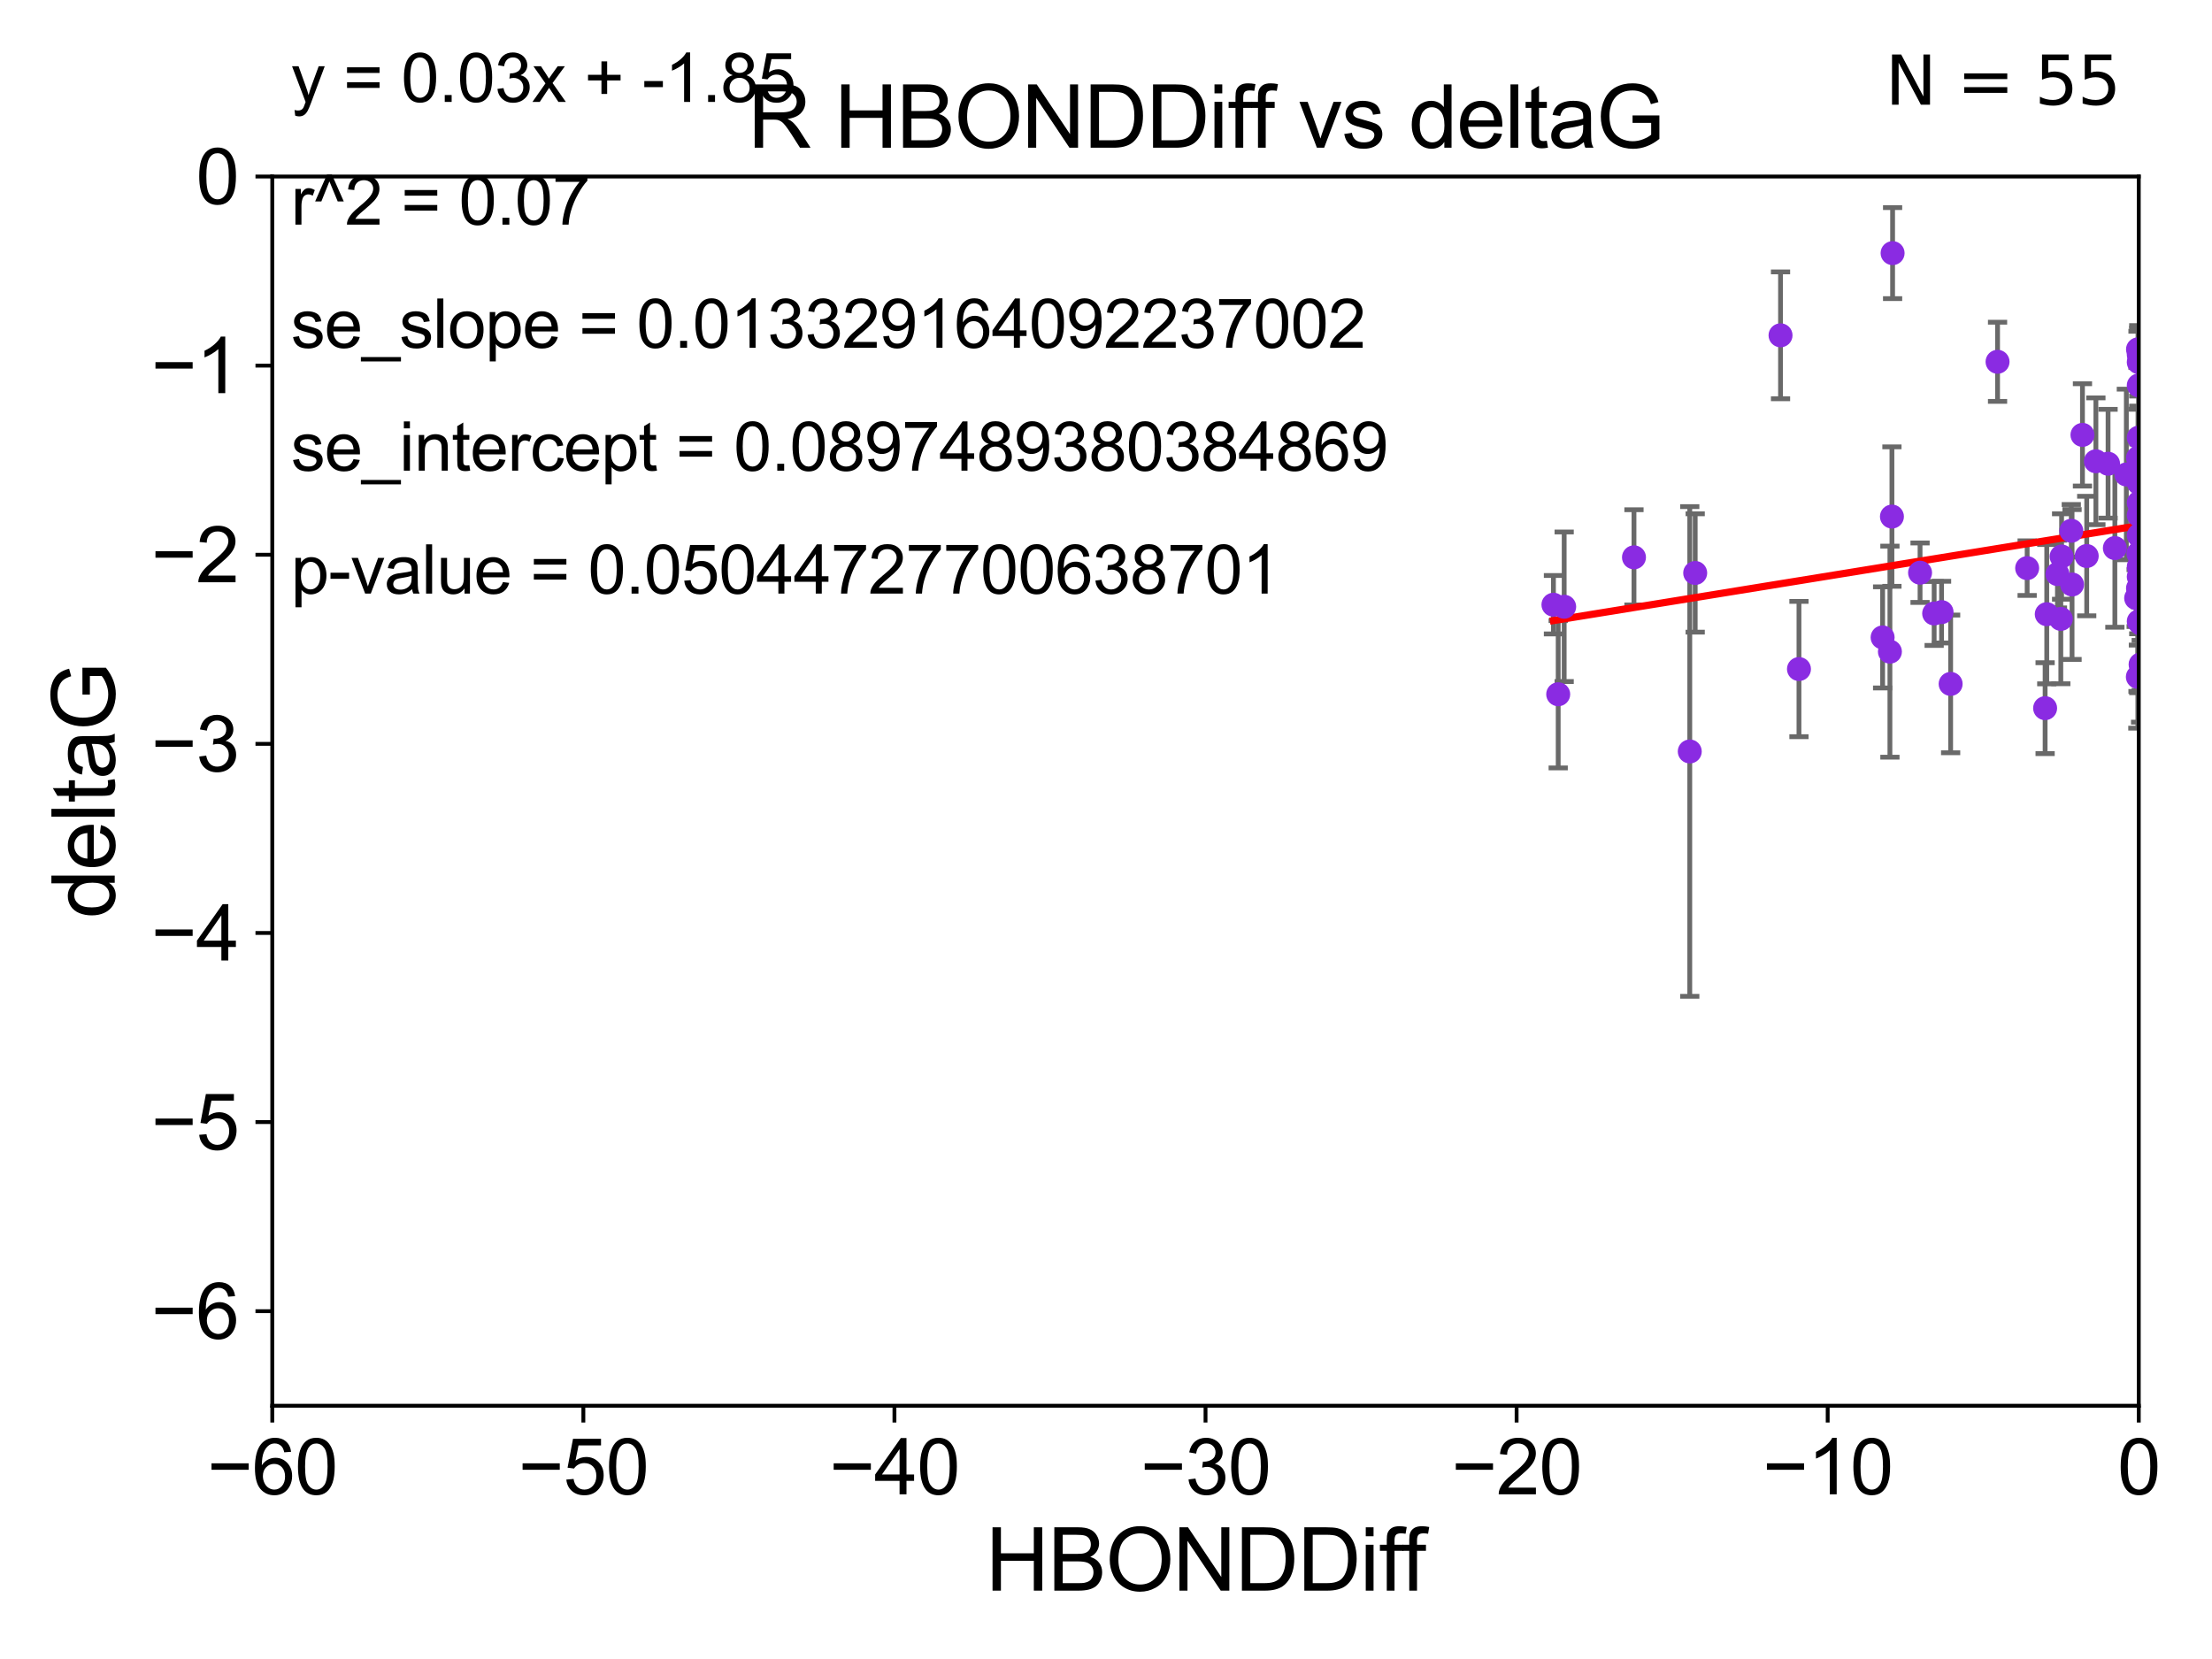 <?xml version="1.0" encoding="utf-8" standalone="no"?>
<!DOCTYPE svg PUBLIC "-//W3C//DTD SVG 1.1//EN"
  "http://www.w3.org/Graphics/SVG/1.1/DTD/svg11.dtd">
<svg xmlns:xlink="http://www.w3.org/1999/xlink" width="460.8pt" height="345.6pt" viewBox="0 0 460.8 345.6" xmlns="http://www.w3.org/2000/svg" version="1.1">
 <defs>
  <style type="text/css">*{stroke-linejoin: round; stroke-linecap: butt}</style>
 </defs>
 <g id="figure_1">
  <g id="patch_1">
   <path d="M 0 345.6 
L 460.8 345.6 
L 460.8 0 
L 0 0 
z
" style="fill: #ffffff"/>
  </g>
  <g id="axes_1">
   <g id="patch_2">
    <path d="M 56.72 292.84 
L 445.545 292.84 
L 445.545 36.775 
L 56.72 36.775 
z
" style="fill: #ffffff"/>
   </g>
   <g id="PathCollection_1">
    <defs>
     <path id="m42af092df3" d="M 0 1.118 
C 0.297 1.118 0.581 1 0.791 0.791 
C 1 0.581 1.118 0.297 1.118 0 
C 1.118 -0.297 1 -0.581 0.791 -0.791 
C 0.581 -1 0.297 -1.118 0 -1.118 
C -0.297 -1.118 -0.581 -1 -0.791 -0.791 
C -1 -0.581 -1.118 -0.297 -1.118 0 
C -1.118 0.297 -1 0.581 -0.791 0.791 
C -0.581 1 -0.297 1.118 0 1.118 
z
" style="stroke: #8a2be2"/>
    </defs>
    <g clip-path="url(#pae1de095a2)">
     <use xlink:href="#m42af092df3" x="323.611" y="125.975" style="fill: #8a2be2; stroke: #8a2be2"/>
     <use xlink:href="#m42af092df3" x="325.846" y="126.398" style="fill: #8a2be2; stroke: #8a2be2"/>
     <use xlink:href="#m42af092df3" x="445.545" y="100.602" style="fill: #8a2be2; stroke: #8a2be2"/>
     <use xlink:href="#m42af092df3" x="394.262" y="52.73" style="fill: #8a2be2; stroke: #8a2be2"/>
     <use xlink:href="#m42af092df3" x="422.293" y="118.351" style="fill: #8a2be2; stroke: #8a2be2"/>
     <use xlink:href="#m42af092df3" x="431.647" y="121.763" style="fill: #8a2be2; stroke: #8a2be2"/>
     <use xlink:href="#m42af092df3" x="393.704" y="135.753" style="fill: #8a2be2; stroke: #8a2be2"/>
     <use xlink:href="#m42af092df3" x="445.545" y="123.415" style="fill: #8a2be2; stroke: #8a2be2"/>
     <use xlink:href="#m42af092df3" x="374.757" y="139.374" style="fill: #8a2be2; stroke: #8a2be2"/>
     <use xlink:href="#m42af092df3" x="445.545" y="104.75" style="fill: #8a2be2; stroke: #8a2be2"/>
     <use xlink:href="#m42af092df3" x="340.387" y="116.104" style="fill: #8a2be2; stroke: #8a2be2"/>
     <use xlink:href="#m42af092df3" x="402.921" y="127.795" style="fill: #8a2be2; stroke: #8a2be2"/>
     <use xlink:href="#m42af092df3" x="445.001" y="124.599" style="fill: #8a2be2; stroke: #8a2be2"/>
     <use xlink:href="#m42af092df3" x="445.545" y="118.056" style="fill: #8a2be2; stroke: #8a2be2"/>
     <use xlink:href="#m42af092df3" x="429.306" y="128.924" style="fill: #8a2be2; stroke: #8a2be2"/>
     <use xlink:href="#m42af092df3" x="445.386" y="122.55" style="fill: #8a2be2; stroke: #8a2be2"/>
     <use xlink:href="#m42af092df3" x="442.957" y="98.84" style="fill: #8a2be2; stroke: #8a2be2"/>
     <use xlink:href="#m42af092df3" x="324.602" y="144.628" style="fill: #8a2be2; stroke: #8a2be2"/>
     <use xlink:href="#m42af092df3" x="352.009" y="156.543" style="fill: #8a2be2; stroke: #8a2be2"/>
     <use xlink:href="#m42af092df3" x="445.386" y="95.384" style="fill: #8a2be2; stroke: #8a2be2"/>
     <use xlink:href="#m42af092df3" x="399.984" y="119.305" style="fill: #8a2be2; stroke: #8a2be2"/>
     <use xlink:href="#m42af092df3" x="406.353" y="142.471" style="fill: #8a2be2; stroke: #8a2be2"/>
     <use xlink:href="#m42af092df3" x="445.545" y="75.449" style="fill: #8a2be2; stroke: #8a2be2"/>
     <use xlink:href="#m42af092df3" x="394.124" y="107.61" style="fill: #8a2be2; stroke: #8a2be2"/>
     <use xlink:href="#m42af092df3" x="429.468" y="115.93" style="fill: #8a2be2; stroke: #8a2be2"/>
     <use xlink:href="#m42af092df3" x="446.056" y="138.61" style="fill: #8a2be2; stroke: #8a2be2"/>
     <use xlink:href="#m42af092df3" x="462.317" y="109.33" style="fill: #8a2be2; stroke: #8a2be2"/>
     <use xlink:href="#m42af092df3" x="426.377" y="127.947" style="fill: #8a2be2; stroke: #8a2be2"/>
     <use xlink:href="#m42af092df3" x="370.918" y="69.854" style="fill: #8a2be2; stroke: #8a2be2"/>
     <use xlink:href="#m42af092df3" x="392.184" y="132.782" style="fill: #8a2be2; stroke: #8a2be2"/>
     <use xlink:href="#m42af092df3" x="433.815" y="90.596" style="fill: #8a2be2; stroke: #8a2be2"/>
     <use xlink:href="#m42af092df3" x="445.926" y="138.415" style="fill: #8a2be2; stroke: #8a2be2"/>
     <use xlink:href="#m42af092df3" x="445.465" y="115.326" style="fill: #8a2be2; stroke: #8a2be2"/>
     <use xlink:href="#m42af092df3" x="428.605" y="119.589" style="fill: #8a2be2; stroke: #8a2be2"/>
     <use xlink:href="#m42af092df3" x="440.565" y="114.174" style="fill: #8a2be2; stroke: #8a2be2"/>
     <use xlink:href="#m42af092df3" x="445.545" y="129.44" style="fill: #8a2be2; stroke: #8a2be2"/>
     <use xlink:href="#m42af092df3" x="445.545" y="80.289" style="fill: #8a2be2; stroke: #8a2be2"/>
     <use xlink:href="#m42af092df3" x="426.035" y="147.524" style="fill: #8a2be2; stroke: #8a2be2"/>
     <use xlink:href="#m42af092df3" x="445.545" y="107.309" style="fill: #8a2be2; stroke: #8a2be2"/>
     <use xlink:href="#m42af092df3" x="445.545" y="98.796" style="fill: #8a2be2; stroke: #8a2be2"/>
     <use xlink:href="#m42af092df3" x="445.386" y="72.771" style="fill: #8a2be2; stroke: #8a2be2"/>
     <use xlink:href="#m42af092df3" x="353.14" y="119.359" style="fill: #8a2be2; stroke: #8a2be2"/>
     <use xlink:href="#m42af092df3" x="445.545" y="73.879" style="fill: #8a2be2; stroke: #8a2be2"/>
     <use xlink:href="#m42af092df3" x="431.487" y="110.57" style="fill: #8a2be2; stroke: #8a2be2"/>
     <use xlink:href="#m42af092df3" x="439.149" y="96.604" style="fill: #8a2be2; stroke: #8a2be2"/>
     <use xlink:href="#m42af092df3" x="434.701" y="115.83" style="fill: #8a2be2; stroke: #8a2be2"/>
     <use xlink:href="#m42af092df3" x="404.464" y="127.515" style="fill: #8a2be2; stroke: #8a2be2"/>
     <use xlink:href="#m42af092df3" x="445.545" y="111.535" style="fill: #8a2be2; stroke: #8a2be2"/>
     <use xlink:href="#m42af092df3" x="445.545" y="120.149" style="fill: #8a2be2; stroke: #8a2be2"/>
     <use xlink:href="#m42af092df3" x="436.613" y="96.091" style="fill: #8a2be2; stroke: #8a2be2"/>
     <use xlink:href="#m42af092df3" x="416.127" y="75.367" style="fill: #8a2be2; stroke: #8a2be2"/>
     <use xlink:href="#m42af092df3" x="445.545" y="91.155" style="fill: #8a2be2; stroke: #8a2be2"/>
     <use xlink:href="#m42af092df3" x="445.354" y="141.006" style="fill: #8a2be2; stroke: #8a2be2"/>
     <use xlink:href="#m42af092df3" x="445.98" y="129.925" style="fill: #8a2be2; stroke: #8a2be2"/>
     <use xlink:href="#m42af092df3" x="445.545" y="100.104" style="fill: #8a2be2; stroke: #8a2be2"/>
    </g>
   </g>
   <g id="matplotlib.axis_1">
    <g id="xtick_1">
     <g id="line2d_1">
      <defs>
       <path id="mabd3225cf9" d="M 0 0 
L 0 3.5 
" style="stroke: #000000; stroke-width: 0.8"/>
      </defs>
      <g>
       <use xlink:href="#mabd3225cf9" x="56.72" y="292.84" style="stroke: #000000; stroke-width: 0.8"/>
      </g>
     </g>
     <g id="text_1">
      <!-- −60 -->
      <g transform="translate(43.15 311.293)scale(0.16 -0.16)">
       <defs>
        <path id="ArialMT-2212" d="M 3381 1997 
L 356 1997 
L 356 2522 
L 3381 2522 
L 3381 1997 
z
" transform="scale(0.016)"/>
        <path id="ArialMT-36" d="M 3184 3459 
L 2625 3416 
Q 2550 3747 2413 3897 
Q 2184 4138 1850 4138 
Q 1581 4138 1378 3988 
Q 1113 3794 959 3422 
Q 806 3050 800 2363 
Q 1003 2672 1297 2822 
Q 1591 2972 1913 2972 
Q 2475 2972 2870 2558 
Q 3266 2144 3266 1488 
Q 3266 1056 3080 686 
Q 2894 316 2569 119 
Q 2244 -78 1831 -78 
Q 1128 -78 684 439 
Q 241 956 241 2144 
Q 241 3472 731 4075 
Q 1159 4600 1884 4600 
Q 2425 4600 2770 4297 
Q 3116 3994 3184 3459 
z
M 888 1484 
Q 888 1194 1011 928 
Q 1134 663 1356 523 
Q 1578 384 1822 384 
Q 2178 384 2434 671 
Q 2691 959 2691 1453 
Q 2691 1928 2437 2201 
Q 2184 2475 1800 2475 
Q 1419 2475 1153 2201 
Q 888 1928 888 1484 
z
" transform="scale(0.016)"/>
        <path id="ArialMT-30" d="M 266 2259 
Q 266 3072 433 3567 
Q 600 4063 929 4331 
Q 1259 4600 1759 4600 
Q 2128 4600 2406 4451 
Q 2684 4303 2865 4023 
Q 3047 3744 3150 3342 
Q 3253 2941 3253 2259 
Q 3253 1453 3087 958 
Q 2922 463 2592 192 
Q 2263 -78 1759 -78 
Q 1097 -78 719 397 
Q 266 969 266 2259 
z
M 844 2259 
Q 844 1131 1108 757 
Q 1372 384 1759 384 
Q 2147 384 2411 759 
Q 2675 1134 2675 2259 
Q 2675 3391 2411 3762 
Q 2147 4134 1753 4134 
Q 1366 4134 1134 3806 
Q 844 3388 844 2259 
z
" transform="scale(0.016)"/>
       </defs>
       <use xlink:href="#ArialMT-2212"/>
       <use xlink:href="#ArialMT-36" x="58.398"/>
       <use xlink:href="#ArialMT-30" x="114.014"/>
      </g>
     </g>
    </g>
    <g id="xtick_2">
     <g id="line2d_2">
      <g>
       <use xlink:href="#mabd3225cf9" x="121.524" y="292.84" style="stroke: #000000; stroke-width: 0.8"/>
      </g>
     </g>
     <g id="text_2">
      <!-- −50 -->
      <g transform="translate(107.954 311.293)scale(0.16 -0.16)">
       <defs>
        <path id="ArialMT-35" d="M 266 1200 
L 856 1250 
Q 922 819 1161 601 
Q 1400 384 1738 384 
Q 2144 384 2425 690 
Q 2706 997 2706 1503 
Q 2706 1984 2436 2262 
Q 2166 2541 1728 2541 
Q 1456 2541 1237 2417 
Q 1019 2294 894 2097 
L 366 2166 
L 809 4519 
L 3088 4519 
L 3088 3981 
L 1259 3981 
L 1013 2750 
Q 1425 3038 1878 3038 
Q 2478 3038 2890 2622 
Q 3303 2206 3303 1553 
Q 3303 931 2941 478 
Q 2500 -78 1738 -78 
Q 1113 -78 717 272 
Q 322 622 266 1200 
z
" transform="scale(0.016)"/>
       </defs>
       <use xlink:href="#ArialMT-2212"/>
       <use xlink:href="#ArialMT-35" x="58.398"/>
       <use xlink:href="#ArialMT-30" x="114.014"/>
      </g>
     </g>
    </g>
    <g id="xtick_3">
     <g id="line2d_3">
      <g>
       <use xlink:href="#mabd3225cf9" x="186.328" y="292.84" style="stroke: #000000; stroke-width: 0.8"/>
      </g>
     </g>
     <g id="text_3">
      <!-- −40 -->
      <g transform="translate(172.758 311.293)scale(0.16 -0.16)">
       <defs>
        <path id="ArialMT-34" d="M 2069 0 
L 2069 1097 
L 81 1097 
L 81 1613 
L 2172 4581 
L 2631 4581 
L 2631 1613 
L 3250 1613 
L 3250 1097 
L 2631 1097 
L 2631 0 
L 2069 0 
z
M 2069 1613 
L 2069 3678 
L 634 1613 
L 2069 1613 
z
" transform="scale(0.016)"/>
       </defs>
       <use xlink:href="#ArialMT-2212"/>
       <use xlink:href="#ArialMT-34" x="58.398"/>
       <use xlink:href="#ArialMT-30" x="114.014"/>
      </g>
     </g>
    </g>
    <g id="xtick_4">
     <g id="line2d_4">
      <g>
       <use xlink:href="#mabd3225cf9" x="251.132" y="292.84" style="stroke: #000000; stroke-width: 0.8"/>
      </g>
     </g>
     <g id="text_4">
      <!-- −30 -->
      <g transform="translate(237.562 311.293)scale(0.16 -0.16)">
       <defs>
        <path id="ArialMT-33" d="M 269 1209 
L 831 1284 
Q 928 806 1161 595 
Q 1394 384 1728 384 
Q 2125 384 2398 659 
Q 2672 934 2672 1341 
Q 2672 1728 2419 1979 
Q 2166 2231 1775 2231 
Q 1616 2231 1378 2169 
L 1441 2663 
Q 1497 2656 1531 2656 
Q 1891 2656 2178 2843 
Q 2466 3031 2466 3422 
Q 2466 3731 2256 3934 
Q 2047 4138 1716 4138 
Q 1388 4138 1169 3931 
Q 950 3725 888 3313 
L 325 3413 
Q 428 3978 793 4289 
Q 1159 4600 1703 4600 
Q 2078 4600 2393 4439 
Q 2709 4278 2876 4000 
Q 3044 3722 3044 3409 
Q 3044 3113 2884 2869 
Q 2725 2625 2413 2481 
Q 2819 2388 3044 2092 
Q 3269 1797 3269 1353 
Q 3269 753 2831 336 
Q 2394 -81 1725 -81 
Q 1122 -81 723 278 
Q 325 638 269 1209 
z
" transform="scale(0.016)"/>
       </defs>
       <use xlink:href="#ArialMT-2212"/>
       <use xlink:href="#ArialMT-33" x="58.398"/>
       <use xlink:href="#ArialMT-30" x="114.014"/>
      </g>
     </g>
    </g>
    <g id="xtick_5">
     <g id="line2d_5">
      <g>
       <use xlink:href="#mabd3225cf9" x="315.937" y="292.84" style="stroke: #000000; stroke-width: 0.8"/>
      </g>
     </g>
     <g id="text_5">
      <!-- −20 -->
      <g transform="translate(302.367 311.293)scale(0.16 -0.16)">
       <defs>
        <path id="ArialMT-32" d="M 3222 541 
L 3222 0 
L 194 0 
Q 188 203 259 391 
Q 375 700 629 1000 
Q 884 1300 1366 1694 
Q 2113 2306 2375 2664 
Q 2638 3022 2638 3341 
Q 2638 3675 2398 3904 
Q 2159 4134 1775 4134 
Q 1369 4134 1125 3890 
Q 881 3647 878 3216 
L 300 3275 
Q 359 3922 746 4261 
Q 1134 4600 1788 4600 
Q 2447 4600 2831 4234 
Q 3216 3869 3216 3328 
Q 3216 3053 3103 2787 
Q 2991 2522 2730 2228 
Q 2469 1934 1863 1422 
Q 1356 997 1212 845 
Q 1069 694 975 541 
L 3222 541 
z
" transform="scale(0.016)"/>
       </defs>
       <use xlink:href="#ArialMT-2212"/>
       <use xlink:href="#ArialMT-32" x="58.398"/>
       <use xlink:href="#ArialMT-30" x="114.014"/>
      </g>
     </g>
    </g>
    <g id="xtick_6">
     <g id="line2d_6">
      <g>
       <use xlink:href="#mabd3225cf9" x="380.741" y="292.84" style="stroke: #000000; stroke-width: 0.8"/>
      </g>
     </g>
     <g id="text_6">
      <!-- −10 -->
      <g transform="translate(367.171 311.293)scale(0.16 -0.16)">
       <defs>
        <path id="ArialMT-31" d="M 2384 0 
L 1822 0 
L 1822 3584 
Q 1619 3391 1289 3197 
Q 959 3003 697 2906 
L 697 3450 
Q 1169 3672 1522 3987 
Q 1875 4303 2022 4600 
L 2384 4600 
L 2384 0 
z
" transform="scale(0.016)"/>
       </defs>
       <use xlink:href="#ArialMT-2212"/>
       <use xlink:href="#ArialMT-31" x="58.398"/>
       <use xlink:href="#ArialMT-30" x="114.014"/>
      </g>
     </g>
    </g>
    <g id="xtick_7">
     <g id="line2d_7">
      <g>
       <use xlink:href="#mabd3225cf9" x="445.545" y="292.84" style="stroke: #000000; stroke-width: 0.8"/>
      </g>
     </g>
     <g id="text_7">
      <!-- 0 -->
      <g transform="translate(441.096 311.293)scale(0.16 -0.16)">
       <use xlink:href="#ArialMT-30"/>
      </g>
     </g>
    </g>
    <g id="text_8">
     <!-- HBONDDiff -->
     <g transform="translate(205.287 331.357)scale(0.18 -0.18)">
      <defs>
       <path id="ArialMT-48" d="M 513 0 
L 513 4581 
L 1119 4581 
L 1119 2700 
L 3500 2700 
L 3500 4581 
L 4106 4581 
L 4106 0 
L 3500 0 
L 3500 2159 
L 1119 2159 
L 1119 0 
L 513 0 
z
" transform="scale(0.016)"/>
       <path id="ArialMT-42" d="M 469 0 
L 469 4581 
L 2188 4581 
Q 2713 4581 3030 4442 
Q 3347 4303 3526 4014 
Q 3706 3725 3706 3409 
Q 3706 3116 3547 2856 
Q 3388 2597 3066 2438 
Q 3481 2316 3704 2022 
Q 3928 1728 3928 1328 
Q 3928 1006 3792 729 
Q 3656 453 3456 303 
Q 3256 153 2954 76 
Q 2653 0 2216 0 
L 469 0 
z
M 1075 2656 
L 2066 2656 
Q 2469 2656 2644 2709 
Q 2875 2778 2992 2937 
Q 3109 3097 3109 3338 
Q 3109 3566 3000 3739 
Q 2891 3913 2687 3977 
Q 2484 4041 1991 4041 
L 1075 4041 
L 1075 2656 
z
M 1075 541 
L 2216 541 
Q 2509 541 2628 563 
Q 2838 600 2978 687 
Q 3119 775 3209 942 
Q 3300 1109 3300 1328 
Q 3300 1584 3169 1773 
Q 3038 1963 2805 2039 
Q 2572 2116 2134 2116 
L 1075 2116 
L 1075 541 
z
" transform="scale(0.016)"/>
       <path id="ArialMT-4f" d="M 309 2231 
Q 309 3372 921 4017 
Q 1534 4663 2503 4663 
Q 3138 4663 3647 4359 
Q 4156 4056 4423 3514 
Q 4691 2972 4691 2284 
Q 4691 1588 4409 1038 
Q 4128 488 3612 205 
Q 3097 -78 2500 -78 
Q 1853 -78 1343 234 
Q 834 547 571 1087 
Q 309 1628 309 2231 
z
M 934 2222 
Q 934 1394 1379 917 
Q 1825 441 2497 441 
Q 3181 441 3623 922 
Q 4066 1403 4066 2288 
Q 4066 2847 3877 3264 
Q 3688 3681 3323 3911 
Q 2959 4141 2506 4141 
Q 1863 4141 1398 3698 
Q 934 3256 934 2222 
z
" transform="scale(0.016)"/>
       <path id="ArialMT-4e" d="M 488 0 
L 488 4581 
L 1109 4581 
L 3516 984 
L 3516 4581 
L 4097 4581 
L 4097 0 
L 3475 0 
L 1069 3600 
L 1069 0 
L 488 0 
z
" transform="scale(0.016)"/>
       <path id="ArialMT-44" d="M 494 0 
L 494 4581 
L 2072 4581 
Q 2606 4581 2888 4516 
Q 3281 4425 3559 4188 
Q 3922 3881 4101 3404 
Q 4281 2928 4281 2316 
Q 4281 1794 4159 1391 
Q 4038 988 3847 723 
Q 3656 459 3429 307 
Q 3203 156 2883 78 
Q 2563 0 2147 0 
L 494 0 
z
M 1100 541 
L 2078 541 
Q 2531 541 2789 625 
Q 3047 709 3200 863 
Q 3416 1078 3536 1442 
Q 3656 1806 3656 2325 
Q 3656 3044 3420 3430 
Q 3184 3816 2847 3947 
Q 2603 4041 2063 4041 
L 1100 4041 
L 1100 541 
z
" transform="scale(0.016)"/>
       <path id="ArialMT-69" d="M 425 3934 
L 425 4581 
L 988 4581 
L 988 3934 
L 425 3934 
z
M 425 0 
L 425 3319 
L 988 3319 
L 988 0 
L 425 0 
z
" transform="scale(0.016)"/>
       <path id="ArialMT-66" d="M 556 0 
L 556 2881 
L 59 2881 
L 59 3319 
L 556 3319 
L 556 3672 
Q 556 4006 616 4169 
Q 697 4388 901 4523 
Q 1106 4659 1475 4659 
Q 1713 4659 2000 4603 
L 1916 4113 
Q 1741 4144 1584 4144 
Q 1328 4144 1222 4034 
Q 1116 3925 1116 3625 
L 1116 3319 
L 1763 3319 
L 1763 2881 
L 1116 2881 
L 1116 0 
L 556 0 
z
" transform="scale(0.016)"/>
      </defs>
      <use xlink:href="#ArialMT-48"/>
      <use xlink:href="#ArialMT-42" x="72.217"/>
      <use xlink:href="#ArialMT-4f" x="138.916"/>
      <use xlink:href="#ArialMT-4e" x="216.699"/>
      <use xlink:href="#ArialMT-44" x="288.916"/>
      <use xlink:href="#ArialMT-44" x="361.133"/>
      <use xlink:href="#ArialMT-69" x="433.35"/>
      <use xlink:href="#ArialMT-66" x="455.566"/>
      <use xlink:href="#ArialMT-66" x="481.6"/>
     </g>
    </g>
   </g>
   <g id="matplotlib.axis_2">
    <g id="ytick_1">
     <g id="line2d_8">
      <defs>
       <path id="m850d6a9702" d="M 0 0 
L -3.5 0 
" style="stroke: #000000; stroke-width: 0.8"/>
      </defs>
      <g>
       <use xlink:href="#m850d6a9702" x="56.72" y="273.143" style="stroke: #000000; stroke-width: 0.8"/>
      </g>
     </g>
     <g id="text_9">
      <!-- −6 -->
      <g transform="translate(31.477 278.869)scale(0.16 -0.16)">
       <use xlink:href="#ArialMT-2212"/>
       <use xlink:href="#ArialMT-36" x="58.398"/>
      </g>
     </g>
    </g>
    <g id="ytick_2">
     <g id="line2d_9">
      <g>
       <use xlink:href="#m850d6a9702" x="56.72" y="233.748" style="stroke: #000000; stroke-width: 0.8"/>
      </g>
     </g>
     <g id="text_10">
      <!-- −5 -->
      <g transform="translate(31.477 239.474)scale(0.16 -0.16)">
       <use xlink:href="#ArialMT-2212"/>
       <use xlink:href="#ArialMT-35" x="58.398"/>
      </g>
     </g>
    </g>
    <g id="ytick_3">
     <g id="line2d_10">
      <g>
       <use xlink:href="#m850d6a9702" x="56.72" y="194.353" style="stroke: #000000; stroke-width: 0.8"/>
      </g>
     </g>
     <g id="text_11">
      <!-- −4 -->
      <g transform="translate(31.477 200.08)scale(0.16 -0.16)">
       <use xlink:href="#ArialMT-2212"/>
       <use xlink:href="#ArialMT-34" x="58.398"/>
      </g>
     </g>
    </g>
    <g id="ytick_4">
     <g id="line2d_11">
      <g>
       <use xlink:href="#m850d6a9702" x="56.72" y="154.959" style="stroke: #000000; stroke-width: 0.8"/>
      </g>
     </g>
     <g id="text_12">
      <!-- −3 -->
      <g transform="translate(31.477 160.685)scale(0.16 -0.16)">
       <use xlink:href="#ArialMT-2212"/>
       <use xlink:href="#ArialMT-33" x="58.398"/>
      </g>
     </g>
    </g>
    <g id="ytick_5">
     <g id="line2d_12">
      <g>
       <use xlink:href="#m850d6a9702" x="56.72" y="115.564" style="stroke: #000000; stroke-width: 0.8"/>
      </g>
     </g>
     <g id="text_13">
      <!-- −2 -->
      <g transform="translate(31.477 121.29)scale(0.16 -0.16)">
       <use xlink:href="#ArialMT-2212"/>
       <use xlink:href="#ArialMT-32" x="58.398"/>
      </g>
     </g>
    </g>
    <g id="ytick_6">
     <g id="line2d_13">
      <g>
       <use xlink:href="#m850d6a9702" x="56.72" y="76.17" style="stroke: #000000; stroke-width: 0.8"/>
      </g>
     </g>
     <g id="text_14">
      <!-- −1 -->
      <g transform="translate(31.477 81.896)scale(0.16 -0.16)">
       <use xlink:href="#ArialMT-2212"/>
       <use xlink:href="#ArialMT-31" x="58.398"/>
      </g>
     </g>
    </g>
    <g id="ytick_7">
     <g id="line2d_14">
      <g>
       <use xlink:href="#m850d6a9702" x="56.72" y="36.775" style="stroke: #000000; stroke-width: 0.8"/>
      </g>
     </g>
     <g id="text_15">
      <!-- 0 -->
      <g transform="translate(40.822 42.501)scale(0.16 -0.16)">
       <use xlink:href="#ArialMT-30"/>
      </g>
     </g>
    </g>
    <g id="text_16">
     <!-- deltaG -->
     <g transform="translate(23.9 191.322)rotate(-90)scale(0.18 -0.18)">
      <defs>
       <path id="ArialMT-64" d="M 2575 0 
L 2575 419 
Q 2259 -75 1647 -75 
Q 1250 -75 917 144 
Q 584 363 401 755 
Q 219 1147 219 1656 
Q 219 2153 384 2558 
Q 550 2963 881 3178 
Q 1213 3394 1622 3394 
Q 1922 3394 2156 3267 
Q 2391 3141 2538 2938 
L 2538 4581 
L 3097 4581 
L 3097 0 
L 2575 0 
z
M 797 1656 
Q 797 1019 1065 703 
Q 1334 388 1700 388 
Q 2069 388 2326 689 
Q 2584 991 2584 1609 
Q 2584 2291 2321 2609 
Q 2059 2928 1675 2928 
Q 1300 2928 1048 2622 
Q 797 2316 797 1656 
z
" transform="scale(0.016)"/>
       <path id="ArialMT-65" d="M 2694 1069 
L 3275 997 
Q 3138 488 2766 206 
Q 2394 -75 1816 -75 
Q 1088 -75 661 373 
Q 234 822 234 1631 
Q 234 2469 665 2931 
Q 1097 3394 1784 3394 
Q 2450 3394 2872 2941 
Q 3294 2488 3294 1666 
Q 3294 1616 3291 1516 
L 816 1516 
Q 847 969 1125 678 
Q 1403 388 1819 388 
Q 2128 388 2347 550 
Q 2566 713 2694 1069 
z
M 847 1978 
L 2700 1978 
Q 2663 2397 2488 2606 
Q 2219 2931 1791 2931 
Q 1403 2931 1139 2672 
Q 875 2413 847 1978 
z
" transform="scale(0.016)"/>
       <path id="ArialMT-6c" d="M 409 0 
L 409 4581 
L 972 4581 
L 972 0 
L 409 0 
z
" transform="scale(0.016)"/>
       <path id="ArialMT-74" d="M 1650 503 
L 1731 6 
Q 1494 -44 1306 -44 
Q 1000 -44 831 53 
Q 663 150 594 308 
Q 525 466 525 972 
L 525 2881 
L 113 2881 
L 113 3319 
L 525 3319 
L 525 4141 
L 1084 4478 
L 1084 3319 
L 1650 3319 
L 1650 2881 
L 1084 2881 
L 1084 941 
Q 1084 700 1114 631 
Q 1144 563 1211 522 
Q 1278 481 1403 481 
Q 1497 481 1650 503 
z
" transform="scale(0.016)"/>
       <path id="ArialMT-61" d="M 2588 409 
Q 2275 144 1986 34 
Q 1697 -75 1366 -75 
Q 819 -75 525 192 
Q 231 459 231 875 
Q 231 1119 342 1320 
Q 453 1522 633 1644 
Q 813 1766 1038 1828 
Q 1203 1872 1538 1913 
Q 2219 1994 2541 2106 
Q 2544 2222 2544 2253 
Q 2544 2597 2384 2738 
Q 2169 2928 1744 2928 
Q 1347 2928 1158 2789 
Q 969 2650 878 2297 
L 328 2372 
Q 403 2725 575 2942 
Q 747 3159 1072 3276 
Q 1397 3394 1825 3394 
Q 2250 3394 2515 3294 
Q 2781 3194 2906 3042 
Q 3031 2891 3081 2659 
Q 3109 2516 3109 2141 
L 3109 1391 
Q 3109 606 3145 398 
Q 3181 191 3288 0 
L 2700 0 
Q 2613 175 2588 409 
z
M 2541 1666 
Q 2234 1541 1622 1453 
Q 1275 1403 1131 1340 
Q 988 1278 909 1158 
Q 831 1038 831 891 
Q 831 666 1001 516 
Q 1172 366 1500 366 
Q 1825 366 2078 508 
Q 2331 650 2450 897 
Q 2541 1088 2541 1459 
L 2541 1666 
z
" transform="scale(0.016)"/>
       <path id="ArialMT-47" d="M 2638 1797 
L 2638 2334 
L 4578 2338 
L 4578 638 
Q 4131 281 3656 101 
Q 3181 -78 2681 -78 
Q 2006 -78 1454 211 
Q 903 500 622 1047 
Q 341 1594 341 2269 
Q 341 2938 620 3517 
Q 900 4097 1425 4378 
Q 1950 4659 2634 4659 
Q 3131 4659 3532 4498 
Q 3934 4338 4162 4050 
Q 4391 3763 4509 3300 
L 3963 3150 
Q 3859 3500 3706 3700 
Q 3553 3900 3268 4020 
Q 2984 4141 2638 4141 
Q 2222 4141 1919 4014 
Q 1616 3888 1430 3681 
Q 1244 3475 1141 3228 
Q 966 2803 966 2306 
Q 966 1694 1177 1281 
Q 1388 869 1791 669 
Q 2194 469 2647 469 
Q 3041 469 3416 620 
Q 3791 772 3984 944 
L 3984 1797 
L 2638 1797 
z
" transform="scale(0.016)"/>
      </defs>
      <use xlink:href="#ArialMT-64"/>
      <use xlink:href="#ArialMT-65" x="55.615"/>
      <use xlink:href="#ArialMT-6c" x="111.23"/>
      <use xlink:href="#ArialMT-74" x="133.447"/>
      <use xlink:href="#ArialMT-61" x="161.23"/>
      <use xlink:href="#ArialMT-47" x="216.846"/>
     </g>
    </g>
   </g>
   <g id="LineCollection_1">
    <path d="M 323.611 132.06 
L 323.611 119.889 
" clip-path="url(#pae1de095a2)" style="fill: none; stroke: #696969"/>
    <path d="M 325.846 141.975 
L 325.846 110.82 
" clip-path="url(#pae1de095a2)" style="fill: none; stroke: #696969"/>
    <path d="M 445.545 108.703 
L 445.545 92.501 
" clip-path="url(#pae1de095a2)" style="fill: none; stroke: #696969"/>
    <path d="M 394.262 62.211 
L 394.262 43.25 
" clip-path="url(#pae1de095a2)" style="fill: none; stroke: #696969"/>
    <path d="M 422.293 124.042 
L 422.293 112.66 
" clip-path="url(#pae1de095a2)" style="fill: none; stroke: #696969"/>
    <path d="M 431.647 137.369 
L 431.647 106.157 
" clip-path="url(#pae1de095a2)" style="fill: none; stroke: #696969"/>
    <path d="M 393.704 157.736 
L 393.704 113.769 
" clip-path="url(#pae1de095a2)" style="fill: none; stroke: #696969"/>
    <path d="M 445.545 138.289 
L 445.545 108.541 
" clip-path="url(#pae1de095a2)" style="fill: none; stroke: #696969"/>
    <path d="M 374.757 153.466 
L 374.757 125.283 
" clip-path="url(#pae1de095a2)" style="fill: none; stroke: #696969"/>
    <path d="M 445.545 107.858 
L 445.545 101.641 
" clip-path="url(#pae1de095a2)" style="fill: none; stroke: #696969"/>
    <path d="M 340.387 126.024 
L 340.387 106.184 
" clip-path="url(#pae1de095a2)" style="fill: none; stroke: #696969"/>
    <path d="M 402.921 134.455 
L 402.921 121.134 
" clip-path="url(#pae1de095a2)" style="fill: none; stroke: #696969"/>
    <path d="M 445.001 130.516 
L 445.001 118.683 
" clip-path="url(#pae1de095a2)" style="fill: none; stroke: #696969"/>
    <path d="M 445.545 119.611 
L 445.545 116.502 
" clip-path="url(#pae1de095a2)" style="fill: none; stroke: #696969"/>
    <path d="M 429.306 142.44 
L 429.306 115.408 
" clip-path="url(#pae1de095a2)" style="fill: none; stroke: #696969"/>
    <path d="M 445.386 144.037 
L 445.386 101.064 
" clip-path="url(#pae1de095a2)" style="fill: none; stroke: #696969"/>
    <path d="M 442.957 116.61 
L 442.957 81.07 
" clip-path="url(#pae1de095a2)" style="fill: none; stroke: #696969"/>
    <path d="M 324.602 159.969 
L 324.602 129.286 
" clip-path="url(#pae1de095a2)" style="fill: none; stroke: #696969"/>
    <path d="M 352.009 207.549 
L 352.009 105.537 
" clip-path="url(#pae1de095a2)" style="fill: none; stroke: #696969"/>
    <path d="M 445.386 105.512 
L 445.386 85.256 
" clip-path="url(#pae1de095a2)" style="fill: none; stroke: #696969"/>
    <path d="M 399.984 125.499 
L 399.984 113.11 
" clip-path="url(#pae1de095a2)" style="fill: none; stroke: #696969"/>
    <path d="M 406.353 156.814 
L 406.353 128.128 
" clip-path="url(#pae1de095a2)" style="fill: none; stroke: #696969"/>
    <path d="M 445.545 82.51 
L 445.545 68.388 
" clip-path="url(#pae1de095a2)" style="fill: none; stroke: #696969"/>
    <path d="M 394.124 122.134 
L 394.124 93.085 
" clip-path="url(#pae1de095a2)" style="fill: none; stroke: #696969"/>
    <path d="M 429.468 124.826 
L 429.468 107.035 
" clip-path="url(#pae1de095a2)" style="fill: none; stroke: #696969"/>
    <path d="M 446.056 143.811 
L 446.056 133.41 
" clip-path="url(#pae1de095a2)" style="fill: none; stroke: #696969"/>
    <path clip-path="url(#pae1de095a2)" style="fill: none; stroke: #696969"/>
    <path d="M 426.377 142.455 
L 426.377 113.438 
" clip-path="url(#pae1de095a2)" style="fill: none; stroke: #696969"/>
    <path d="M 370.918 83.067 
L 370.918 56.641 
" clip-path="url(#pae1de095a2)" style="fill: none; stroke: #696969"/>
    <path d="M 392.184 143.315 
L 392.184 122.25 
" clip-path="url(#pae1de095a2)" style="fill: none; stroke: #696969"/>
    <path d="M 433.815 101.254 
L 433.815 79.939 
" clip-path="url(#pae1de095a2)" style="fill: none; stroke: #696969"/>
    <path d="M 445.926 150.434 
L 445.926 126.395 
" clip-path="url(#pae1de095a2)" style="fill: none; stroke: #696969"/>
    <path d="M 445.465 134.381 
L 445.465 96.272 
" clip-path="url(#pae1de095a2)" style="fill: none; stroke: #696969"/>
    <path d="M 428.605 126.639 
L 428.605 112.539 
" clip-path="url(#pae1de095a2)" style="fill: none; stroke: #696969"/>
    <path d="M 440.565 130.664 
L 440.565 97.684 
" clip-path="url(#pae1de095a2)" style="fill: none; stroke: #696969"/>
    <path d="M 445.545 144.308 
L 445.545 114.573 
" clip-path="url(#pae1de095a2)" style="fill: none; stroke: #696969"/>
    <path d="M 445.545 84.599 
L 445.545 75.979 
" clip-path="url(#pae1de095a2)" style="fill: none; stroke: #696969"/>
    <path d="M 426.035 156.991 
L 426.035 138.057 
" clip-path="url(#pae1de095a2)" style="fill: none; stroke: #696969"/>
    <path d="M 445.545 116.724 
L 445.545 97.893 
" clip-path="url(#pae1de095a2)" style="fill: none; stroke: #696969"/>
    <path d="M 445.545 100.383 
L 445.545 97.209 
" clip-path="url(#pae1de095a2)" style="fill: none; stroke: #696969"/>
    <path d="M 445.386 76.537 
L 445.386 69.005 
" clip-path="url(#pae1de095a2)" style="fill: none; stroke: #696969"/>
    <path d="M 353.14 131.687 
L 353.14 107.032 
" clip-path="url(#pae1de095a2)" style="fill: none; stroke: #696969"/>
    <path d="M 445.545 79.928 
L 445.545 67.829 
" clip-path="url(#pae1de095a2)" style="fill: none; stroke: #696969"/>
    <path d="M 431.487 116.042 
L 431.487 105.098 
" clip-path="url(#pae1de095a2)" style="fill: none; stroke: #696969"/>
    <path d="M 439.149 107.932 
L 439.149 85.276 
" clip-path="url(#pae1de095a2)" style="fill: none; stroke: #696969"/>
    <path d="M 434.701 128.279 
L 434.701 103.381 
" clip-path="url(#pae1de095a2)" style="fill: none; stroke: #696969"/>
    <path d="M 404.464 133.942 
L 404.464 121.089 
" clip-path="url(#pae1de095a2)" style="fill: none; stroke: #696969"/>
    <path d="M 445.545 124.598 
L 445.545 98.471 
" clip-path="url(#pae1de095a2)" style="fill: none; stroke: #696969"/>
    <path d="M 445.545 132.024 
L 445.545 108.274 
" clip-path="url(#pae1de095a2)" style="fill: none; stroke: #696969"/>
    <path d="M 436.613 109.293 
L 436.613 82.889 
" clip-path="url(#pae1de095a2)" style="fill: none; stroke: #696969"/>
    <path d="M 416.127 83.616 
L 416.127 67.119 
" clip-path="url(#pae1de095a2)" style="fill: none; stroke: #696969"/>
    <path d="M 445.545 106.993 
L 445.545 75.317 
" clip-path="url(#pae1de095a2)" style="fill: none; stroke: #696969"/>
    <path d="M 445.354 151.688 
L 445.354 130.323 
" clip-path="url(#pae1de095a2)" style="fill: none; stroke: #696969"/>
    <path d="M 445.98 139.74 
L 445.98 120.111 
" clip-path="url(#pae1de095a2)" style="fill: none; stroke: #696969"/>
    <path d="M 445.545 110.201 
L 445.545 90.006 
" clip-path="url(#pae1de095a2)" style="fill: none; stroke: #696969"/>
   </g>
   <g id="line2d_15">
    <defs>
     <path id="mccbb432b4b" d="M 2 0 
L -2 -0 
" style="stroke: #696969"/>
    </defs>
    <g clip-path="url(#pae1de095a2)">
     <use xlink:href="#mccbb432b4b" x="323.611" y="132.06" style="fill: #696969; stroke: #696969"/>
     <use xlink:href="#mccbb432b4b" x="325.846" y="141.975" style="fill: #696969; stroke: #696969"/>
     <use xlink:href="#mccbb432b4b" x="445.545" y="108.703" style="fill: #696969; stroke: #696969"/>
     <use xlink:href="#mccbb432b4b" x="394.262" y="62.211" style="fill: #696969; stroke: #696969"/>
     <use xlink:href="#mccbb432b4b" x="422.293" y="124.042" style="fill: #696969; stroke: #696969"/>
     <use xlink:href="#mccbb432b4b" x="431.647" y="137.369" style="fill: #696969; stroke: #696969"/>
     <use xlink:href="#mccbb432b4b" x="393.704" y="157.736" style="fill: #696969; stroke: #696969"/>
     <use xlink:href="#mccbb432b4b" x="445.545" y="138.289" style="fill: #696969; stroke: #696969"/>
     <use xlink:href="#mccbb432b4b" x="374.757" y="153.466" style="fill: #696969; stroke: #696969"/>
     <use xlink:href="#mccbb432b4b" x="445.545" y="107.858" style="fill: #696969; stroke: #696969"/>
     <use xlink:href="#mccbb432b4b" x="340.387" y="126.024" style="fill: #696969; stroke: #696969"/>
     <use xlink:href="#mccbb432b4b" x="402.921" y="134.455" style="fill: #696969; stroke: #696969"/>
     <use xlink:href="#mccbb432b4b" x="445.001" y="130.516" style="fill: #696969; stroke: #696969"/>
     <use xlink:href="#mccbb432b4b" x="445.545" y="119.611" style="fill: #696969; stroke: #696969"/>
     <use xlink:href="#mccbb432b4b" x="429.306" y="142.44" style="fill: #696969; stroke: #696969"/>
     <use xlink:href="#mccbb432b4b" x="445.386" y="144.037" style="fill: #696969; stroke: #696969"/>
     <use xlink:href="#mccbb432b4b" x="442.957" y="116.61" style="fill: #696969; stroke: #696969"/>
     <use xlink:href="#mccbb432b4b" x="324.602" y="159.969" style="fill: #696969; stroke: #696969"/>
     <use xlink:href="#mccbb432b4b" x="352.009" y="207.549" style="fill: #696969; stroke: #696969"/>
     <use xlink:href="#mccbb432b4b" x="445.386" y="105.512" style="fill: #696969; stroke: #696969"/>
     <use xlink:href="#mccbb432b4b" x="399.984" y="125.499" style="fill: #696969; stroke: #696969"/>
     <use xlink:href="#mccbb432b4b" x="406.353" y="156.814" style="fill: #696969; stroke: #696969"/>
     <use xlink:href="#mccbb432b4b" x="445.545" y="82.51" style="fill: #696969; stroke: #696969"/>
     <use xlink:href="#mccbb432b4b" x="394.124" y="122.134" style="fill: #696969; stroke: #696969"/>
     <use xlink:href="#mccbb432b4b" x="429.468" y="124.826" style="fill: #696969; stroke: #696969"/>
     <use xlink:href="#mccbb432b4b" x="446.056" y="143.811" style="fill: #696969; stroke: #696969"/>
     <use xlink:href="#mccbb432b4b" x="462.317" y="133.209" style="fill: #696969; stroke: #696969"/>
     <use xlink:href="#mccbb432b4b" x="426.377" y="142.455" style="fill: #696969; stroke: #696969"/>
     <use xlink:href="#mccbb432b4b" x="370.918" y="83.067" style="fill: #696969; stroke: #696969"/>
     <use xlink:href="#mccbb432b4b" x="392.184" y="143.315" style="fill: #696969; stroke: #696969"/>
     <use xlink:href="#mccbb432b4b" x="433.815" y="101.254" style="fill: #696969; stroke: #696969"/>
     <use xlink:href="#mccbb432b4b" x="445.926" y="150.434" style="fill: #696969; stroke: #696969"/>
     <use xlink:href="#mccbb432b4b" x="445.465" y="134.381" style="fill: #696969; stroke: #696969"/>
     <use xlink:href="#mccbb432b4b" x="428.605" y="126.639" style="fill: #696969; stroke: #696969"/>
     <use xlink:href="#mccbb432b4b" x="440.565" y="130.664" style="fill: #696969; stroke: #696969"/>
     <use xlink:href="#mccbb432b4b" x="445.545" y="144.308" style="fill: #696969; stroke: #696969"/>
     <use xlink:href="#mccbb432b4b" x="445.545" y="84.599" style="fill: #696969; stroke: #696969"/>
     <use xlink:href="#mccbb432b4b" x="426.035" y="156.991" style="fill: #696969; stroke: #696969"/>
     <use xlink:href="#mccbb432b4b" x="445.545" y="116.724" style="fill: #696969; stroke: #696969"/>
     <use xlink:href="#mccbb432b4b" x="445.545" y="100.383" style="fill: #696969; stroke: #696969"/>
     <use xlink:href="#mccbb432b4b" x="445.386" y="76.537" style="fill: #696969; stroke: #696969"/>
     <use xlink:href="#mccbb432b4b" x="353.14" y="131.687" style="fill: #696969; stroke: #696969"/>
     <use xlink:href="#mccbb432b4b" x="445.545" y="79.928" style="fill: #696969; stroke: #696969"/>
     <use xlink:href="#mccbb432b4b" x="431.487" y="116.042" style="fill: #696969; stroke: #696969"/>
     <use xlink:href="#mccbb432b4b" x="439.149" y="107.932" style="fill: #696969; stroke: #696969"/>
     <use xlink:href="#mccbb432b4b" x="434.701" y="128.279" style="fill: #696969; stroke: #696969"/>
     <use xlink:href="#mccbb432b4b" x="404.464" y="133.942" style="fill: #696969; stroke: #696969"/>
     <use xlink:href="#mccbb432b4b" x="445.545" y="124.598" style="fill: #696969; stroke: #696969"/>
     <use xlink:href="#mccbb432b4b" x="445.545" y="132.024" style="fill: #696969; stroke: #696969"/>
     <use xlink:href="#mccbb432b4b" x="436.613" y="109.293" style="fill: #696969; stroke: #696969"/>
     <use xlink:href="#mccbb432b4b" x="416.127" y="83.616" style="fill: #696969; stroke: #696969"/>
     <use xlink:href="#mccbb432b4b" x="445.545" y="106.993" style="fill: #696969; stroke: #696969"/>
     <use xlink:href="#mccbb432b4b" x="445.354" y="151.688" style="fill: #696969; stroke: #696969"/>
     <use xlink:href="#mccbb432b4b" x="445.98" y="139.74" style="fill: #696969; stroke: #696969"/>
     <use xlink:href="#mccbb432b4b" x="445.545" y="110.201" style="fill: #696969; stroke: #696969"/>
    </g>
   </g>
   <g id="line2d_16">
    <g clip-path="url(#pae1de095a2)">
     <use xlink:href="#mccbb432b4b" x="323.611" y="119.889" style="fill: #696969; stroke: #696969"/>
     <use xlink:href="#mccbb432b4b" x="325.846" y="110.82" style="fill: #696969; stroke: #696969"/>
     <use xlink:href="#mccbb432b4b" x="445.545" y="92.501" style="fill: #696969; stroke: #696969"/>
     <use xlink:href="#mccbb432b4b" x="394.262" y="43.25" style="fill: #696969; stroke: #696969"/>
     <use xlink:href="#mccbb432b4b" x="422.293" y="112.66" style="fill: #696969; stroke: #696969"/>
     <use xlink:href="#mccbb432b4b" x="431.647" y="106.157" style="fill: #696969; stroke: #696969"/>
     <use xlink:href="#mccbb432b4b" x="393.704" y="113.769" style="fill: #696969; stroke: #696969"/>
     <use xlink:href="#mccbb432b4b" x="445.545" y="108.541" style="fill: #696969; stroke: #696969"/>
     <use xlink:href="#mccbb432b4b" x="374.757" y="125.283" style="fill: #696969; stroke: #696969"/>
     <use xlink:href="#mccbb432b4b" x="445.545" y="101.641" style="fill: #696969; stroke: #696969"/>
     <use xlink:href="#mccbb432b4b" x="340.387" y="106.184" style="fill: #696969; stroke: #696969"/>
     <use xlink:href="#mccbb432b4b" x="402.921" y="121.134" style="fill: #696969; stroke: #696969"/>
     <use xlink:href="#mccbb432b4b" x="445.001" y="118.683" style="fill: #696969; stroke: #696969"/>
     <use xlink:href="#mccbb432b4b" x="445.545" y="116.502" style="fill: #696969; stroke: #696969"/>
     <use xlink:href="#mccbb432b4b" x="429.306" y="115.408" style="fill: #696969; stroke: #696969"/>
     <use xlink:href="#mccbb432b4b" x="445.386" y="101.064" style="fill: #696969; stroke: #696969"/>
     <use xlink:href="#mccbb432b4b" x="442.957" y="81.07" style="fill: #696969; stroke: #696969"/>
     <use xlink:href="#mccbb432b4b" x="324.602" y="129.286" style="fill: #696969; stroke: #696969"/>
     <use xlink:href="#mccbb432b4b" x="352.009" y="105.537" style="fill: #696969; stroke: #696969"/>
     <use xlink:href="#mccbb432b4b" x="445.386" y="85.256" style="fill: #696969; stroke: #696969"/>
     <use xlink:href="#mccbb432b4b" x="399.984" y="113.11" style="fill: #696969; stroke: #696969"/>
     <use xlink:href="#mccbb432b4b" x="406.353" y="128.128" style="fill: #696969; stroke: #696969"/>
     <use xlink:href="#mccbb432b4b" x="445.545" y="68.388" style="fill: #696969; stroke: #696969"/>
     <use xlink:href="#mccbb432b4b" x="394.124" y="93.085" style="fill: #696969; stroke: #696969"/>
     <use xlink:href="#mccbb432b4b" x="429.468" y="107.035" style="fill: #696969; stroke: #696969"/>
     <use xlink:href="#mccbb432b4b" x="446.056" y="133.41" style="fill: #696969; stroke: #696969"/>
     <use xlink:href="#mccbb432b4b" x="462.317" y="85.451" style="fill: #696969; stroke: #696969"/>
     <use xlink:href="#mccbb432b4b" x="426.377" y="113.438" style="fill: #696969; stroke: #696969"/>
     <use xlink:href="#mccbb432b4b" x="370.918" y="56.641" style="fill: #696969; stroke: #696969"/>
     <use xlink:href="#mccbb432b4b" x="392.184" y="122.25" style="fill: #696969; stroke: #696969"/>
     <use xlink:href="#mccbb432b4b" x="433.815" y="79.939" style="fill: #696969; stroke: #696969"/>
     <use xlink:href="#mccbb432b4b" x="445.926" y="126.395" style="fill: #696969; stroke: #696969"/>
     <use xlink:href="#mccbb432b4b" x="445.465" y="96.272" style="fill: #696969; stroke: #696969"/>
     <use xlink:href="#mccbb432b4b" x="428.605" y="112.539" style="fill: #696969; stroke: #696969"/>
     <use xlink:href="#mccbb432b4b" x="440.565" y="97.684" style="fill: #696969; stroke: #696969"/>
     <use xlink:href="#mccbb432b4b" x="445.545" y="114.573" style="fill: #696969; stroke: #696969"/>
     <use xlink:href="#mccbb432b4b" x="445.545" y="75.979" style="fill: #696969; stroke: #696969"/>
     <use xlink:href="#mccbb432b4b" x="426.035" y="138.057" style="fill: #696969; stroke: #696969"/>
     <use xlink:href="#mccbb432b4b" x="445.545" y="97.893" style="fill: #696969; stroke: #696969"/>
     <use xlink:href="#mccbb432b4b" x="445.545" y="97.209" style="fill: #696969; stroke: #696969"/>
     <use xlink:href="#mccbb432b4b" x="445.386" y="69.005" style="fill: #696969; stroke: #696969"/>
     <use xlink:href="#mccbb432b4b" x="353.14" y="107.032" style="fill: #696969; stroke: #696969"/>
     <use xlink:href="#mccbb432b4b" x="445.545" y="67.829" style="fill: #696969; stroke: #696969"/>
     <use xlink:href="#mccbb432b4b" x="431.487" y="105.098" style="fill: #696969; stroke: #696969"/>
     <use xlink:href="#mccbb432b4b" x="439.149" y="85.276" style="fill: #696969; stroke: #696969"/>
     <use xlink:href="#mccbb432b4b" x="434.701" y="103.381" style="fill: #696969; stroke: #696969"/>
     <use xlink:href="#mccbb432b4b" x="404.464" y="121.089" style="fill: #696969; stroke: #696969"/>
     <use xlink:href="#mccbb432b4b" x="445.545" y="98.471" style="fill: #696969; stroke: #696969"/>
     <use xlink:href="#mccbb432b4b" x="445.545" y="108.274" style="fill: #696969; stroke: #696969"/>
     <use xlink:href="#mccbb432b4b" x="436.613" y="82.889" style="fill: #696969; stroke: #696969"/>
     <use xlink:href="#mccbb432b4b" x="416.127" y="67.119" style="fill: #696969; stroke: #696969"/>
     <use xlink:href="#mccbb432b4b" x="445.545" y="75.317" style="fill: #696969; stroke: #696969"/>
     <use xlink:href="#mccbb432b4b" x="445.354" y="130.323" style="fill: #696969; stroke: #696969"/>
     <use xlink:href="#mccbb432b4b" x="445.98" y="120.111" style="fill: #696969; stroke: #696969"/>
     <use xlink:href="#mccbb432b4b" x="445.545" y="90.006" style="fill: #696969; stroke: #696969"/>
    </g>
   </g>
   <g id="line2d_17">
    <path d="M 323.611 129.277 
L 325.846 128.915 
L 445.545 109.5 
L 394.262 117.818 
L 422.293 113.271 
L 431.647 111.754 
L 393.704 117.908 
L 445.545 109.5 
L 374.757 120.981 
L 445.545 109.5 
L 340.387 126.556 
L 402.921 116.413 
L 445.001 109.588 
L 445.545 109.5 
L 429.306 112.134 
L 445.386 109.526 
L 442.957 109.92 
L 324.602 129.116 
L 352.009 124.671 
L 445.386 109.526 
L 399.984 116.89 
L 406.353 115.857 
L 445.545 109.5 
L 394.124 117.84 
L 429.468 112.108 
L 446.056 109.417 
L 461.8 106.864 
M 461.8 106.864 
L 426.377 112.609 
L 370.918 121.604 
L 392.184 118.155 
L 433.815 111.402 
L 445.926 109.438 
L 445.465 109.513 
L 428.605 112.248 
L 440.565 110.308 
L 445.545 109.5 
L 445.545 109.5 
L 426.035 112.664 
L 445.545 109.5 
L 445.545 109.5 
L 445.386 109.526 
L 353.14 124.488 
L 445.545 109.5 
L 431.487 111.78 
L 439.149 110.537 
L 434.701 111.259 
L 404.464 116.163 
L 445.545 109.5 
L 445.545 109.5 
L 436.613 110.949 
L 416.127 114.271 
L 445.545 109.5 
L 445.354 109.531 
L 445.98 109.429 
L 445.545 109.5 
" clip-path="url(#pae1de095a2)" style="fill: none; stroke: #ff0000; stroke-width: 1.5; stroke-linecap: square"/>
   </g>
   <g id="line2d_18">
    <defs>
     <path id="mbc06ce0a2d" d="M 0 2 
C 0.53 2 1.039 1.789 1.414 1.414 
C 1.789 1.039 2 0.53 2 0 
C 2 -0.53 1.789 -1.039 1.414 -1.414 
C 1.039 -1.789 0.53 -2 0 -2 
C -0.53 -2 -1.039 -1.789 -1.414 -1.414 
C -1.789 -1.039 -2 -0.53 -2 0 
C -2 0.53 -1.789 1.039 -1.414 1.414 
C -1.039 1.789 -0.53 2 0 2 
z
" style="stroke: #8a2be2"/>
    </defs>
    <g clip-path="url(#pae1de095a2)">
     <use xlink:href="#mbc06ce0a2d" x="323.611" y="125.975" style="fill: #8a2be2; stroke: #8a2be2"/>
     <use xlink:href="#mbc06ce0a2d" x="325.846" y="126.398" style="fill: #8a2be2; stroke: #8a2be2"/>
     <use xlink:href="#mbc06ce0a2d" x="445.545" y="100.602" style="fill: #8a2be2; stroke: #8a2be2"/>
     <use xlink:href="#mbc06ce0a2d" x="394.262" y="52.73" style="fill: #8a2be2; stroke: #8a2be2"/>
     <use xlink:href="#mbc06ce0a2d" x="422.293" y="118.351" style="fill: #8a2be2; stroke: #8a2be2"/>
     <use xlink:href="#mbc06ce0a2d" x="431.647" y="121.763" style="fill: #8a2be2; stroke: #8a2be2"/>
     <use xlink:href="#mbc06ce0a2d" x="393.704" y="135.753" style="fill: #8a2be2; stroke: #8a2be2"/>
     <use xlink:href="#mbc06ce0a2d" x="445.545" y="123.415" style="fill: #8a2be2; stroke: #8a2be2"/>
     <use xlink:href="#mbc06ce0a2d" x="374.757" y="139.374" style="fill: #8a2be2; stroke: #8a2be2"/>
     <use xlink:href="#mbc06ce0a2d" x="445.545" y="104.75" style="fill: #8a2be2; stroke: #8a2be2"/>
     <use xlink:href="#mbc06ce0a2d" x="340.387" y="116.104" style="fill: #8a2be2; stroke: #8a2be2"/>
     <use xlink:href="#mbc06ce0a2d" x="402.921" y="127.795" style="fill: #8a2be2; stroke: #8a2be2"/>
     <use xlink:href="#mbc06ce0a2d" x="445.001" y="124.599" style="fill: #8a2be2; stroke: #8a2be2"/>
     <use xlink:href="#mbc06ce0a2d" x="445.545" y="118.056" style="fill: #8a2be2; stroke: #8a2be2"/>
     <use xlink:href="#mbc06ce0a2d" x="429.306" y="128.924" style="fill: #8a2be2; stroke: #8a2be2"/>
     <use xlink:href="#mbc06ce0a2d" x="445.386" y="122.55" style="fill: #8a2be2; stroke: #8a2be2"/>
     <use xlink:href="#mbc06ce0a2d" x="442.957" y="98.84" style="fill: #8a2be2; stroke: #8a2be2"/>
     <use xlink:href="#mbc06ce0a2d" x="324.602" y="144.628" style="fill: #8a2be2; stroke: #8a2be2"/>
     <use xlink:href="#mbc06ce0a2d" x="352.009" y="156.543" style="fill: #8a2be2; stroke: #8a2be2"/>
     <use xlink:href="#mbc06ce0a2d" x="445.386" y="95.384" style="fill: #8a2be2; stroke: #8a2be2"/>
     <use xlink:href="#mbc06ce0a2d" x="399.984" y="119.305" style="fill: #8a2be2; stroke: #8a2be2"/>
     <use xlink:href="#mbc06ce0a2d" x="406.353" y="142.471" style="fill: #8a2be2; stroke: #8a2be2"/>
     <use xlink:href="#mbc06ce0a2d" x="445.545" y="75.449" style="fill: #8a2be2; stroke: #8a2be2"/>
     <use xlink:href="#mbc06ce0a2d" x="394.124" y="107.61" style="fill: #8a2be2; stroke: #8a2be2"/>
     <use xlink:href="#mbc06ce0a2d" x="429.468" y="115.93" style="fill: #8a2be2; stroke: #8a2be2"/>
     <use xlink:href="#mbc06ce0a2d" x="446.056" y="138.61" style="fill: #8a2be2; stroke: #8a2be2"/>
     <use xlink:href="#mbc06ce0a2d" x="462.317" y="109.33" style="fill: #8a2be2; stroke: #8a2be2"/>
     <use xlink:href="#mbc06ce0a2d" x="426.377" y="127.947" style="fill: #8a2be2; stroke: #8a2be2"/>
     <use xlink:href="#mbc06ce0a2d" x="370.918" y="69.854" style="fill: #8a2be2; stroke: #8a2be2"/>
     <use xlink:href="#mbc06ce0a2d" x="392.184" y="132.782" style="fill: #8a2be2; stroke: #8a2be2"/>
     <use xlink:href="#mbc06ce0a2d" x="433.815" y="90.596" style="fill: #8a2be2; stroke: #8a2be2"/>
     <use xlink:href="#mbc06ce0a2d" x="445.926" y="138.415" style="fill: #8a2be2; stroke: #8a2be2"/>
     <use xlink:href="#mbc06ce0a2d" x="445.465" y="115.326" style="fill: #8a2be2; stroke: #8a2be2"/>
     <use xlink:href="#mbc06ce0a2d" x="428.605" y="119.589" style="fill: #8a2be2; stroke: #8a2be2"/>
     <use xlink:href="#mbc06ce0a2d" x="440.565" y="114.174" style="fill: #8a2be2; stroke: #8a2be2"/>
     <use xlink:href="#mbc06ce0a2d" x="445.545" y="129.44" style="fill: #8a2be2; stroke: #8a2be2"/>
     <use xlink:href="#mbc06ce0a2d" x="445.545" y="80.289" style="fill: #8a2be2; stroke: #8a2be2"/>
     <use xlink:href="#mbc06ce0a2d" x="426.035" y="147.524" style="fill: #8a2be2; stroke: #8a2be2"/>
     <use xlink:href="#mbc06ce0a2d" x="445.545" y="107.309" style="fill: #8a2be2; stroke: #8a2be2"/>
     <use xlink:href="#mbc06ce0a2d" x="445.545" y="98.796" style="fill: #8a2be2; stroke: #8a2be2"/>
     <use xlink:href="#mbc06ce0a2d" x="445.386" y="72.771" style="fill: #8a2be2; stroke: #8a2be2"/>
     <use xlink:href="#mbc06ce0a2d" x="353.14" y="119.359" style="fill: #8a2be2; stroke: #8a2be2"/>
     <use xlink:href="#mbc06ce0a2d" x="445.545" y="73.879" style="fill: #8a2be2; stroke: #8a2be2"/>
     <use xlink:href="#mbc06ce0a2d" x="431.487" y="110.57" style="fill: #8a2be2; stroke: #8a2be2"/>
     <use xlink:href="#mbc06ce0a2d" x="439.149" y="96.604" style="fill: #8a2be2; stroke: #8a2be2"/>
     <use xlink:href="#mbc06ce0a2d" x="434.701" y="115.83" style="fill: #8a2be2; stroke: #8a2be2"/>
     <use xlink:href="#mbc06ce0a2d" x="404.464" y="127.515" style="fill: #8a2be2; stroke: #8a2be2"/>
     <use xlink:href="#mbc06ce0a2d" x="445.545" y="111.535" style="fill: #8a2be2; stroke: #8a2be2"/>
     <use xlink:href="#mbc06ce0a2d" x="445.545" y="120.149" style="fill: #8a2be2; stroke: #8a2be2"/>
     <use xlink:href="#mbc06ce0a2d" x="436.613" y="96.091" style="fill: #8a2be2; stroke: #8a2be2"/>
     <use xlink:href="#mbc06ce0a2d" x="416.127" y="75.367" style="fill: #8a2be2; stroke: #8a2be2"/>
     <use xlink:href="#mbc06ce0a2d" x="445.545" y="91.155" style="fill: #8a2be2; stroke: #8a2be2"/>
     <use xlink:href="#mbc06ce0a2d" x="445.354" y="141.006" style="fill: #8a2be2; stroke: #8a2be2"/>
     <use xlink:href="#mbc06ce0a2d" x="445.98" y="129.925" style="fill: #8a2be2; stroke: #8a2be2"/>
     <use xlink:href="#mbc06ce0a2d" x="445.545" y="100.104" style="fill: #8a2be2; stroke: #8a2be2"/>
    </g>
   </g>
   <g id="patch_3">
    <path d="M 56.72 292.84 
L 56.72 36.775 
" style="fill: none; stroke: #000000; stroke-width: 0.8; stroke-linejoin: miter; stroke-linecap: square"/>
   </g>
   <g id="patch_4">
    <path d="M 445.545 292.84 
L 445.545 36.775 
" style="fill: none; stroke: #000000; stroke-width: 0.8; stroke-linejoin: miter; stroke-linecap: square"/>
   </g>
   <g id="patch_5">
    <path d="M 56.72 292.84 
L 445.545 292.84 
" style="fill: none; stroke: #000000; stroke-width: 0.8; stroke-linejoin: miter; stroke-linecap: square"/>
   </g>
   <g id="patch_6">
    <path d="M 56.72 36.775 
L 445.545 36.775 
" style="fill: none; stroke: #000000; stroke-width: 0.8; stroke-linejoin: miter; stroke-linecap: square"/>
   </g>
   <g id="text_17">
    <!-- N = 55 -->
    <g transform="translate(392.738 21.806)scale(0.14 -0.14)">
     <defs>
      <path id="DejaVuSans-4e" d="M 628 4666 
L 1478 4666 
L 3547 763 
L 3547 4666 
L 4159 4666 
L 4159 0 
L 3309 0 
L 1241 3903 
L 1241 0 
L 628 0 
L 628 4666 
z
" transform="scale(0.016)"/>
      <path id="DejaVuSans-20" transform="scale(0.016)"/>
      <path id="DejaVuSans-3d" d="M 678 2906 
L 4684 2906 
L 4684 2381 
L 678 2381 
L 678 2906 
z
M 678 1631 
L 4684 1631 
L 4684 1100 
L 678 1100 
L 678 1631 
z
" transform="scale(0.016)"/>
      <path id="DejaVuSans-35" d="M 691 4666 
L 3169 4666 
L 3169 4134 
L 1269 4134 
L 1269 2991 
Q 1406 3038 1543 3061 
Q 1681 3084 1819 3084 
Q 2600 3084 3056 2656 
Q 3513 2228 3513 1497 
Q 3513 744 3044 326 
Q 2575 -91 1722 -91 
Q 1428 -91 1123 -41 
Q 819 9 494 109 
L 494 744 
Q 775 591 1075 516 
Q 1375 441 1709 441 
Q 2250 441 2565 725 
Q 2881 1009 2881 1497 
Q 2881 1984 2565 2268 
Q 2250 2553 1709 2553 
Q 1456 2553 1204 2497 
Q 953 2441 691 2322 
L 691 4666 
z
" transform="scale(0.016)"/>
     </defs>
     <use xlink:href="#DejaVuSans-4e"/>
     <use xlink:href="#DejaVuSans-20" x="74.805"/>
     <use xlink:href="#DejaVuSans-3d" x="106.592"/>
     <use xlink:href="#DejaVuSans-20" x="190.381"/>
     <use xlink:href="#DejaVuSans-35" x="222.168"/>
     <use xlink:href="#DejaVuSans-35" x="285.791"/>
    </g>
   </g>
   <g id="text_18">
    <!-- r^2 = 0.07 -->
    <g transform="translate(60.608 46.796)scale(0.14 -0.14)">
     <defs>
      <path id="ArialMT-72" d="M 416 0 
L 416 3319 
L 922 3319 
L 922 2816 
Q 1116 3169 1280 3281 
Q 1444 3394 1641 3394 
Q 1925 3394 2219 3213 
L 2025 2691 
Q 1819 2813 1613 2813 
Q 1428 2813 1281 2702 
Q 1134 2591 1072 2394 
Q 978 2094 978 1738 
L 978 0 
L 416 0 
z
" transform="scale(0.016)"/>
      <path id="ArialMT-5e" d="M 747 2156 
L 169 2156 
L 1272 4659 
L 1725 4659 
L 2834 2156 
L 2269 2156 
L 1497 4022 
L 747 2156 
z
" transform="scale(0.016)"/>
      <path id="ArialMT-20" transform="scale(0.016)"/>
      <path id="ArialMT-3d" d="M 3381 2694 
L 356 2694 
L 356 3219 
L 3381 3219 
L 3381 2694 
z
M 3381 1303 
L 356 1303 
L 356 1828 
L 3381 1828 
L 3381 1303 
z
" transform="scale(0.016)"/>
      <path id="ArialMT-2e" d="M 581 0 
L 581 641 
L 1222 641 
L 1222 0 
L 581 0 
z
" transform="scale(0.016)"/>
      <path id="ArialMT-37" d="M 303 3981 
L 303 4522 
L 3269 4522 
L 3269 4084 
Q 2831 3619 2401 2847 
Q 1972 2075 1738 1259 
Q 1569 684 1522 0 
L 944 0 
Q 953 541 1156 1306 
Q 1359 2072 1739 2783 
Q 2119 3494 2547 3981 
L 303 3981 
z
" transform="scale(0.016)"/>
     </defs>
     <use xlink:href="#ArialMT-72"/>
     <use xlink:href="#ArialMT-5e" x="33.301"/>
     <use xlink:href="#ArialMT-32" x="80.225"/>
     <use xlink:href="#ArialMT-20" x="135.84"/>
     <use xlink:href="#ArialMT-3d" x="163.623"/>
     <use xlink:href="#ArialMT-20" x="222.021"/>
     <use xlink:href="#ArialMT-30" x="249.805"/>
     <use xlink:href="#ArialMT-2e" x="305.42"/>
     <use xlink:href="#ArialMT-30" x="333.203"/>
     <use xlink:href="#ArialMT-37" x="388.818"/>
    </g>
   </g>
   <g id="text_19">
    <!-- y = 0.03x + -1.85 -->
    <g transform="translate(60.608 21.231)scale(0.14 -0.14)">
     <defs>
      <path id="ArialMT-79" d="M 397 -1278 
L 334 -750 
Q 519 -800 656 -800 
Q 844 -800 956 -737 
Q 1069 -675 1141 -563 
Q 1194 -478 1313 -144 
Q 1328 -97 1363 -6 
L 103 3319 
L 709 3319 
L 1400 1397 
Q 1534 1031 1641 628 
Q 1738 1016 1872 1384 
L 2581 3319 
L 3144 3319 
L 1881 -56 
Q 1678 -603 1566 -809 
Q 1416 -1088 1222 -1217 
Q 1028 -1347 759 -1347 
Q 597 -1347 397 -1278 
z
" transform="scale(0.016)"/>
      <path id="ArialMT-78" d="M 47 0 
L 1259 1725 
L 138 3319 
L 841 3319 
L 1350 2541 
Q 1494 2319 1581 2169 
Q 1719 2375 1834 2534 
L 2394 3319 
L 3066 3319 
L 1919 1756 
L 3153 0 
L 2463 0 
L 1781 1031 
L 1600 1309 
L 728 0 
L 47 0 
z
" transform="scale(0.016)"/>
      <path id="ArialMT-2b" d="M 1603 741 
L 1603 1997 
L 356 1997 
L 356 2522 
L 1603 2522 
L 1603 3769 
L 2134 3769 
L 2134 2522 
L 3381 2522 
L 3381 1997 
L 2134 1997 
L 2134 741 
L 1603 741 
z
" transform="scale(0.016)"/>
      <path id="ArialMT-2d" d="M 203 1375 
L 203 1941 
L 1931 1941 
L 1931 1375 
L 203 1375 
z
" transform="scale(0.016)"/>
      <path id="ArialMT-38" d="M 1131 2484 
Q 781 2613 612 2850 
Q 444 3088 444 3419 
Q 444 3919 803 4259 
Q 1163 4600 1759 4600 
Q 2359 4600 2725 4251 
Q 3091 3903 3091 3403 
Q 3091 3084 2923 2848 
Q 2756 2613 2416 2484 
Q 2838 2347 3058 2040 
Q 3278 1734 3278 1309 
Q 3278 722 2862 322 
Q 2447 -78 1769 -78 
Q 1091 -78 675 323 
Q 259 725 259 1325 
Q 259 1772 486 2073 
Q 713 2375 1131 2484 
z
M 1019 3438 
Q 1019 3113 1228 2906 
Q 1438 2700 1772 2700 
Q 2097 2700 2305 2904 
Q 2513 3109 2513 3406 
Q 2513 3716 2298 3927 
Q 2084 4138 1766 4138 
Q 1444 4138 1231 3931 
Q 1019 3725 1019 3438 
z
M 838 1322 
Q 838 1081 952 856 
Q 1066 631 1291 507 
Q 1516 384 1775 384 
Q 2178 384 2440 643 
Q 2703 903 2703 1303 
Q 2703 1709 2433 1975 
Q 2163 2241 1756 2241 
Q 1359 2241 1098 1978 
Q 838 1716 838 1322 
z
" transform="scale(0.016)"/>
     </defs>
     <use xlink:href="#ArialMT-79"/>
     <use xlink:href="#ArialMT-20" x="50"/>
     <use xlink:href="#ArialMT-3d" x="77.783"/>
     <use xlink:href="#ArialMT-20" x="136.182"/>
     <use xlink:href="#ArialMT-30" x="163.965"/>
     <use xlink:href="#ArialMT-2e" x="219.58"/>
     <use xlink:href="#ArialMT-30" x="247.363"/>
     <use xlink:href="#ArialMT-33" x="302.979"/>
     <use xlink:href="#ArialMT-78" x="358.594"/>
     <use xlink:href="#ArialMT-20" x="408.594"/>
     <use xlink:href="#ArialMT-2b" x="436.377"/>
     <use xlink:href="#ArialMT-20" x="494.775"/>
     <use xlink:href="#ArialMT-2d" x="522.559"/>
     <use xlink:href="#ArialMT-31" x="555.859"/>
     <use xlink:href="#ArialMT-2e" x="611.475"/>
     <use xlink:href="#ArialMT-38" x="639.258"/>
     <use xlink:href="#ArialMT-35" x="694.873"/>
    </g>
   </g>
   <g id="text_20">
    <!-- se_slope = 0.013329164092237002 -->
    <g transform="translate(60.608 72.444)scale(0.14 -0.14)">
     <defs>
      <path id="ArialMT-73" d="M 197 991 
L 753 1078 
Q 800 744 1014 566 
Q 1228 388 1613 388 
Q 2000 388 2187 545 
Q 2375 703 2375 916 
Q 2375 1106 2209 1216 
Q 2094 1291 1634 1406 
Q 1016 1563 777 1677 
Q 538 1791 414 1992 
Q 291 2194 291 2438 
Q 291 2659 392 2848 
Q 494 3038 669 3163 
Q 800 3259 1026 3326 
Q 1253 3394 1513 3394 
Q 1903 3394 2198 3281 
Q 2494 3169 2634 2976 
Q 2775 2784 2828 2463 
L 2278 2388 
Q 2241 2644 2061 2787 
Q 1881 2931 1553 2931 
Q 1166 2931 1000 2803 
Q 834 2675 834 2503 
Q 834 2394 903 2306 
Q 972 2216 1119 2156 
Q 1203 2125 1616 2013 
Q 2213 1853 2448 1751 
Q 2684 1650 2818 1456 
Q 2953 1263 2953 975 
Q 2953 694 2789 445 
Q 2625 197 2315 61 
Q 2006 -75 1616 -75 
Q 969 -75 630 194 
Q 291 463 197 991 
z
" transform="scale(0.016)"/>
      <path id="ArialMT-5f" d="M -97 -1272 
L -97 -866 
L 3631 -866 
L 3631 -1272 
L -97 -1272 
z
" transform="scale(0.016)"/>
      <path id="ArialMT-6f" d="M 213 1659 
Q 213 2581 725 3025 
Q 1153 3394 1769 3394 
Q 2453 3394 2887 2945 
Q 3322 2497 3322 1706 
Q 3322 1066 3130 698 
Q 2938 331 2570 128 
Q 2203 -75 1769 -75 
Q 1072 -75 642 372 
Q 213 819 213 1659 
z
M 791 1659 
Q 791 1022 1069 705 
Q 1347 388 1769 388 
Q 2188 388 2466 706 
Q 2744 1025 2744 1678 
Q 2744 2294 2464 2611 
Q 2184 2928 1769 2928 
Q 1347 2928 1069 2612 
Q 791 2297 791 1659 
z
" transform="scale(0.016)"/>
      <path id="ArialMT-70" d="M 422 -1272 
L 422 3319 
L 934 3319 
L 934 2888 
Q 1116 3141 1344 3267 
Q 1572 3394 1897 3394 
Q 2322 3394 2647 3175 
Q 2972 2956 3137 2557 
Q 3303 2159 3303 1684 
Q 3303 1175 3120 767 
Q 2938 359 2589 142 
Q 2241 -75 1856 -75 
Q 1575 -75 1351 44 
Q 1128 163 984 344 
L 984 -1272 
L 422 -1272 
z
M 931 1641 
Q 931 1000 1190 694 
Q 1450 388 1819 388 
Q 2194 388 2461 705 
Q 2728 1022 2728 1688 
Q 2728 2322 2467 2637 
Q 2206 2953 1844 2953 
Q 1484 2953 1207 2617 
Q 931 2281 931 1641 
z
" transform="scale(0.016)"/>
      <path id="ArialMT-39" d="M 350 1059 
L 891 1109 
Q 959 728 1153 556 
Q 1347 384 1650 384 
Q 1909 384 2104 503 
Q 2300 622 2425 820 
Q 2550 1019 2634 1356 
Q 2719 1694 2719 2044 
Q 2719 2081 2716 2156 
Q 2547 1888 2255 1720 
Q 1963 1553 1622 1553 
Q 1053 1553 659 1965 
Q 266 2378 266 3053 
Q 266 3750 677 4175 
Q 1088 4600 1706 4600 
Q 2153 4600 2523 4359 
Q 2894 4119 3086 3673 
Q 3278 3228 3278 2384 
Q 3278 1506 3087 986 
Q 2897 466 2520 194 
Q 2144 -78 1638 -78 
Q 1100 -78 759 220 
Q 419 519 350 1059 
z
M 2653 3081 
Q 2653 3566 2395 3850 
Q 2138 4134 1775 4134 
Q 1400 4134 1122 3828 
Q 844 3522 844 3034 
Q 844 2597 1108 2323 
Q 1372 2050 1759 2050 
Q 2150 2050 2401 2323 
Q 2653 2597 2653 3081 
z
" transform="scale(0.016)"/>
     </defs>
     <use xlink:href="#ArialMT-73"/>
     <use xlink:href="#ArialMT-65" x="50"/>
     <use xlink:href="#ArialMT-5f" x="105.615"/>
     <use xlink:href="#ArialMT-73" x="161.23"/>
     <use xlink:href="#ArialMT-6c" x="211.23"/>
     <use xlink:href="#ArialMT-6f" x="233.447"/>
     <use xlink:href="#ArialMT-70" x="289.062"/>
     <use xlink:href="#ArialMT-65" x="344.678"/>
     <use xlink:href="#ArialMT-20" x="400.293"/>
     <use xlink:href="#ArialMT-3d" x="428.076"/>
     <use xlink:href="#ArialMT-20" x="486.475"/>
     <use xlink:href="#ArialMT-30" x="514.258"/>
     <use xlink:href="#ArialMT-2e" x="569.873"/>
     <use xlink:href="#ArialMT-30" x="597.656"/>
     <use xlink:href="#ArialMT-31" x="653.271"/>
     <use xlink:href="#ArialMT-33" x="708.887"/>
     <use xlink:href="#ArialMT-33" x="764.502"/>
     <use xlink:href="#ArialMT-32" x="820.117"/>
     <use xlink:href="#ArialMT-39" x="875.732"/>
     <use xlink:href="#ArialMT-31" x="931.348"/>
     <use xlink:href="#ArialMT-36" x="986.963"/>
     <use xlink:href="#ArialMT-34" x="1042.578"/>
     <use xlink:href="#ArialMT-30" x="1098.193"/>
     <use xlink:href="#ArialMT-39" x="1153.809"/>
     <use xlink:href="#ArialMT-32" x="1209.424"/>
     <use xlink:href="#ArialMT-32" x="1265.039"/>
     <use xlink:href="#ArialMT-33" x="1320.654"/>
     <use xlink:href="#ArialMT-37" x="1376.27"/>
     <use xlink:href="#ArialMT-30" x="1431.885"/>
     <use xlink:href="#ArialMT-30" x="1487.5"/>
     <use xlink:href="#ArialMT-32" x="1543.115"/>
    </g>
   </g>
   <g id="text_21">
    <!-- se_intercept = 0.0897489380384869 -->
    <g transform="translate(60.608 98.05)scale(0.14 -0.14)">
     <defs>
      <path id="ArialMT-6e" d="M 422 0 
L 422 3319 
L 928 3319 
L 928 2847 
Q 1294 3394 1984 3394 
Q 2284 3394 2536 3286 
Q 2788 3178 2913 3003 
Q 3038 2828 3088 2588 
Q 3119 2431 3119 2041 
L 3119 0 
L 2556 0 
L 2556 2019 
Q 2556 2363 2490 2533 
Q 2425 2703 2258 2804 
Q 2091 2906 1866 2906 
Q 1506 2906 1245 2678 
Q 984 2450 984 1813 
L 984 0 
L 422 0 
z
" transform="scale(0.016)"/>
      <path id="ArialMT-63" d="M 2588 1216 
L 3141 1144 
Q 3050 572 2676 248 
Q 2303 -75 1759 -75 
Q 1078 -75 664 370 
Q 250 816 250 1647 
Q 250 2184 428 2587 
Q 606 2991 970 3192 
Q 1334 3394 1763 3394 
Q 2303 3394 2647 3120 
Q 2991 2847 3088 2344 
L 2541 2259 
Q 2463 2594 2264 2762 
Q 2066 2931 1784 2931 
Q 1359 2931 1093 2626 
Q 828 2322 828 1663 
Q 828 994 1084 691 
Q 1341 388 1753 388 
Q 2084 388 2306 591 
Q 2528 794 2588 1216 
z
" transform="scale(0.016)"/>
     </defs>
     <use xlink:href="#ArialMT-73"/>
     <use xlink:href="#ArialMT-65" x="50"/>
     <use xlink:href="#ArialMT-5f" x="105.615"/>
     <use xlink:href="#ArialMT-69" x="161.23"/>
     <use xlink:href="#ArialMT-6e" x="183.447"/>
     <use xlink:href="#ArialMT-74" x="239.062"/>
     <use xlink:href="#ArialMT-65" x="266.846"/>
     <use xlink:href="#ArialMT-72" x="322.461"/>
     <use xlink:href="#ArialMT-63" x="355.762"/>
     <use xlink:href="#ArialMT-65" x="405.762"/>
     <use xlink:href="#ArialMT-70" x="461.377"/>
     <use xlink:href="#ArialMT-74" x="516.992"/>
     <use xlink:href="#ArialMT-20" x="544.775"/>
     <use xlink:href="#ArialMT-3d" x="572.559"/>
     <use xlink:href="#ArialMT-20" x="630.957"/>
     <use xlink:href="#ArialMT-30" x="658.74"/>
     <use xlink:href="#ArialMT-2e" x="714.355"/>
     <use xlink:href="#ArialMT-30" x="742.139"/>
     <use xlink:href="#ArialMT-38" x="797.754"/>
     <use xlink:href="#ArialMT-39" x="853.369"/>
     <use xlink:href="#ArialMT-37" x="908.984"/>
     <use xlink:href="#ArialMT-34" x="964.6"/>
     <use xlink:href="#ArialMT-38" x="1020.215"/>
     <use xlink:href="#ArialMT-39" x="1075.83"/>
     <use xlink:href="#ArialMT-33" x="1131.445"/>
     <use xlink:href="#ArialMT-38" x="1187.061"/>
     <use xlink:href="#ArialMT-30" x="1242.676"/>
     <use xlink:href="#ArialMT-33" x="1298.291"/>
     <use xlink:href="#ArialMT-38" x="1353.906"/>
     <use xlink:href="#ArialMT-34" x="1409.521"/>
     <use xlink:href="#ArialMT-38" x="1465.137"/>
     <use xlink:href="#ArialMT-36" x="1520.752"/>
     <use xlink:href="#ArialMT-39" x="1576.367"/>
    </g>
   </g>
   <g id="text_22">
    <!-- p-value = 0.05044727700638701 -->
    <g transform="translate(60.608 123.657)scale(0.14 -0.14)">
     <defs>
      <path id="ArialMT-76" d="M 1344 0 
L 81 3319 
L 675 3319 
L 1388 1331 
Q 1503 1009 1600 663 
Q 1675 925 1809 1294 
L 2547 3319 
L 3125 3319 
L 1869 0 
L 1344 0 
z
" transform="scale(0.016)"/>
      <path id="ArialMT-75" d="M 2597 0 
L 2597 488 
Q 2209 -75 1544 -75 
Q 1250 -75 995 37 
Q 741 150 617 320 
Q 494 491 444 738 
Q 409 903 409 1263 
L 409 3319 
L 972 3319 
L 972 1478 
Q 972 1038 1006 884 
Q 1059 663 1231 536 
Q 1403 409 1656 409 
Q 1909 409 2131 539 
Q 2353 669 2445 892 
Q 2538 1116 2538 1541 
L 2538 3319 
L 3100 3319 
L 3100 0 
L 2597 0 
z
" transform="scale(0.016)"/>
     </defs>
     <use xlink:href="#ArialMT-70"/>
     <use xlink:href="#ArialMT-2d" x="55.615"/>
     <use xlink:href="#ArialMT-76" x="88.916"/>
     <use xlink:href="#ArialMT-61" x="138.916"/>
     <use xlink:href="#ArialMT-6c" x="194.531"/>
     <use xlink:href="#ArialMT-75" x="216.748"/>
     <use xlink:href="#ArialMT-65" x="272.363"/>
     <use xlink:href="#ArialMT-20" x="327.979"/>
     <use xlink:href="#ArialMT-3d" x="355.762"/>
     <use xlink:href="#ArialMT-20" x="414.16"/>
     <use xlink:href="#ArialMT-30" x="441.943"/>
     <use xlink:href="#ArialMT-2e" x="497.559"/>
     <use xlink:href="#ArialMT-30" x="525.342"/>
     <use xlink:href="#ArialMT-35" x="580.957"/>
     <use xlink:href="#ArialMT-30" x="636.572"/>
     <use xlink:href="#ArialMT-34" x="692.188"/>
     <use xlink:href="#ArialMT-34" x="747.803"/>
     <use xlink:href="#ArialMT-37" x="803.418"/>
     <use xlink:href="#ArialMT-32" x="859.033"/>
     <use xlink:href="#ArialMT-37" x="914.648"/>
     <use xlink:href="#ArialMT-37" x="970.264"/>
     <use xlink:href="#ArialMT-30" x="1025.879"/>
     <use xlink:href="#ArialMT-30" x="1081.494"/>
     <use xlink:href="#ArialMT-36" x="1137.109"/>
     <use xlink:href="#ArialMT-33" x="1192.725"/>
     <use xlink:href="#ArialMT-38" x="1248.34"/>
     <use xlink:href="#ArialMT-37" x="1303.955"/>
     <use xlink:href="#ArialMT-30" x="1359.57"/>
     <use xlink:href="#ArialMT-31" x="1415.186"/>
    </g>
   </g>
   <g id="text_23">
    <!-- R HBONDDiff vs deltaG -->
    <g transform="translate(155.772 30.775)scale(0.18 -0.18)">
     <defs>
      <path id="ArialMT-52" d="M 503 0 
L 503 4581 
L 2534 4581 
Q 3147 4581 3465 4457 
Q 3784 4334 3975 4021 
Q 4166 3709 4166 3331 
Q 4166 2844 3850 2509 
Q 3534 2175 2875 2084 
Q 3116 1969 3241 1856 
Q 3506 1613 3744 1247 
L 4541 0 
L 3778 0 
L 3172 953 
Q 2906 1366 2734 1584 
Q 2563 1803 2427 1890 
Q 2291 1978 2150 2013 
Q 2047 2034 1813 2034 
L 1109 2034 
L 1109 0 
L 503 0 
z
M 1109 2559 
L 2413 2559 
Q 2828 2559 3062 2645 
Q 3297 2731 3419 2920 
Q 3541 3109 3541 3331 
Q 3541 3656 3305 3865 
Q 3069 4075 2559 4075 
L 1109 4075 
L 1109 2559 
z
" transform="scale(0.016)"/>
     </defs>
     <use xlink:href="#ArialMT-52"/>
     <use xlink:href="#ArialMT-20" x="72.217"/>
     <use xlink:href="#ArialMT-48" x="100"/>
     <use xlink:href="#ArialMT-42" x="172.217"/>
     <use xlink:href="#ArialMT-4f" x="238.916"/>
     <use xlink:href="#ArialMT-4e" x="316.699"/>
     <use xlink:href="#ArialMT-44" x="388.916"/>
     <use xlink:href="#ArialMT-44" x="461.133"/>
     <use xlink:href="#ArialMT-69" x="533.35"/>
     <use xlink:href="#ArialMT-66" x="555.566"/>
     <use xlink:href="#ArialMT-66" x="581.6"/>
     <use xlink:href="#ArialMT-20" x="609.383"/>
     <use xlink:href="#ArialMT-76" x="637.166"/>
     <use xlink:href="#ArialMT-73" x="687.166"/>
     <use xlink:href="#ArialMT-20" x="737.166"/>
     <use xlink:href="#ArialMT-64" x="764.949"/>
     <use xlink:href="#ArialMT-65" x="820.564"/>
     <use xlink:href="#ArialMT-6c" x="876.18"/>
     <use xlink:href="#ArialMT-74" x="898.396"/>
     <use xlink:href="#ArialMT-61" x="926.18"/>
     <use xlink:href="#ArialMT-47" x="981.795"/>
    </g>
   </g>
  </g>
 </g>
 <defs>
  <clipPath id="pae1de095a2">
   <rect x="56.72" y="36.775" width="388.825" height="256.065"/>
  </clipPath>
 </defs>
</svg>
